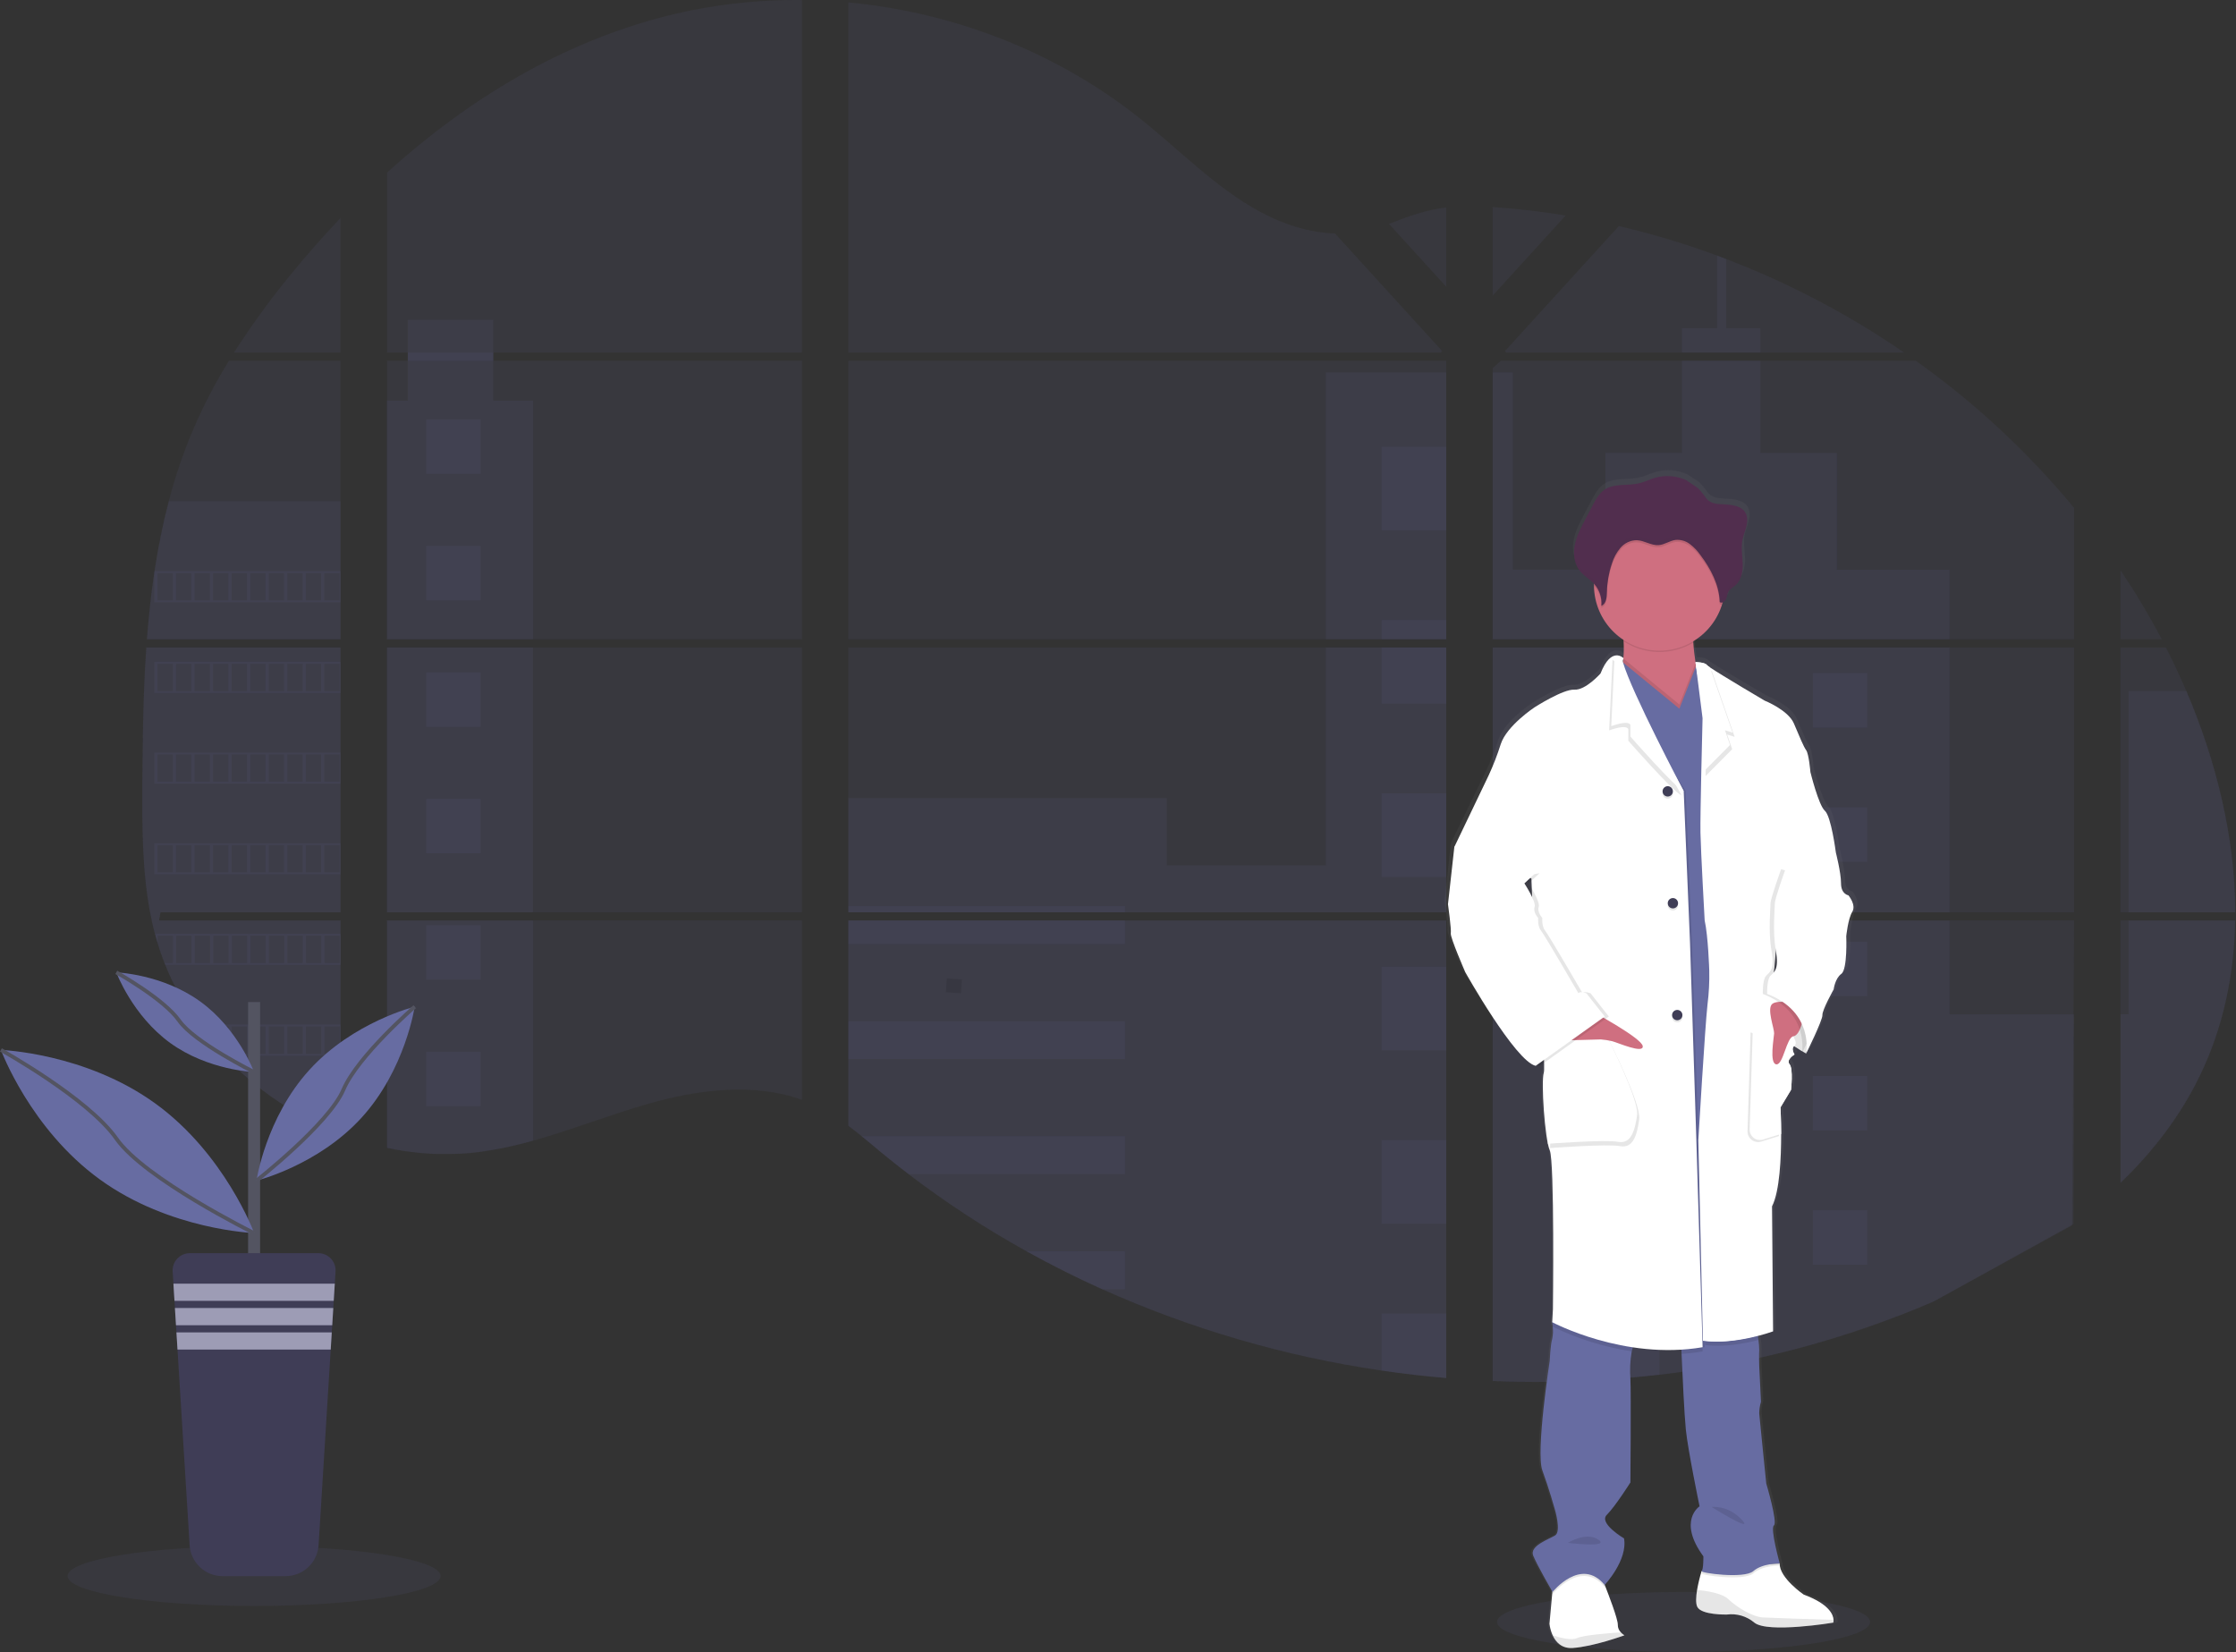 <svg width="1168" height="863" viewBox="0 0 1168 863" fill="none" xmlns="http://www.w3.org/2000/svg">
    <rect x="0" y="0" width="1168" height="863" fill="#333333" stroke="none"/>
    <g clip-path="url(#clip0)">
        <path opacity="0.1" d="M76.42 338.2H177.9V476.53H83.84C83.6 477.96 83.36 479.38 83.09 480.81H177.9V592.35C177.74 592.35 177.58 592.23 177.43 592.17C174.763 591.11 172.097 589.987 169.43 588.8C168.86 588.54 168.3 588.27 167.72 588.02C165.053 586.76 162.387 585.427 159.72 584.02C158.79 583.53 157.86 583.02 156.95 582.5C142.146 574.239 128.69 563.765 117.05 551.44C116.7 551.11 116.38 550.75 116.05 550.44C114.43 548.68 112.84 546.9 111.3 545.08C110.72 544.41 110.16 543.73 109.59 543.08C107.77 540.86 106.01 538.56 104.31 536.25C104.05 535.9 103.81 535.56 103.56 535.25C96.596 525.613 90.821 515.171 86.36 504.15C86.22 503.82 86.09 503.46 85.96 503.15C84.58 499.65 83.33 496.1 82.25 492.48C81.79 490.97 81.34 489.48 80.96 487.91C80.82 487.46 80.71 487 80.59 486.55C74.97 464.4 74.32 441.38 74.32 418.47C74.32 415.803 74.32 413.137 74.32 410.47C74.4 401.117 74.51 391.773 74.65 382.44C74.703 380.04 74.753 377.63 74.8 375.21C74.94 369.083 75.14 362.943 75.4 356.79C75.46 355.09 75.54 353.38 75.63 351.69C75.67 350.71 75.72 349.73 75.78 348.75C75.96 345.21 76.173 341.693 76.42 338.2Z" fill="#676CA2"/>
        <path opacity="0.1" d="M177.9 184.18H122.23C131.284 170.025 141.171 156.421 151.84 143.44C160.12 133.28 168.84 123.38 177.9 113.84V184.18Z" fill="#676CA2"/>
        <path opacity="0.1" d="M177.9 188.44V333.92H76.74C76.74 333.5 76.8 333.07 76.84 332.65C76.93 331.5 77.02 330.36 77.12 329.21C77.22 327.87 77.35 326.53 77.48 325.21C77.61 323.89 77.74 322.29 77.9 320.84C78.06 319.39 78.19 317.92 78.35 316.47C78.51 315.02 78.67 313.57 78.85 312.13C79.03 310.69 79.19 309.23 79.39 307.79C79.54 306.6 79.69 305.4 79.86 304.2C80.09 302.51 80.33 300.82 80.58 299.14C80.58 298.88 80.66 298.63 80.7 298.38C82.528 286.083 85.011 273.892 88.14 261.86C91.426 249.24 95.62 236.875 100.69 224.86C106.077 212.271 112.388 200.098 119.57 188.44H177.9Z" fill="#676CA2"/>
        <path opacity="0.1" d="M202.14 338.2V476.53H418.9V338.2H202.14ZM202.14 480.81V599.61C203.38 599.86 204.6 600.11 205.83 600.32C207.48 600.64 209.14 600.93 210.83 601.18L211.83 601.32C212.49 601.43 213.16 601.52 213.83 601.6C215.5 601.84 217.17 602.02 218.83 602.18C219.61 602.26 220.42 602.32 221.21 602.39L223.14 602.53C224.19 602.61 225.23 602.67 226.27 602.71C226.91 602.71 227.55 602.76 228.2 602.78C228.85 602.8 229.2 602.78 229.72 602.78H231.61C232.47 602.78 233.33 602.78 234.18 602.78H235.28C236.14 602.78 237 602.78 237.85 602.7H237.9C238.5 602.7 239.09 602.7 239.69 602.63C239.86 602.64 240.03 602.64 240.2 602.63C240.7 602.63 241.2 602.63 241.68 602.57C241.793 602.561 241.907 602.561 242.02 602.57C243.13 602.5 244.25 602.41 245.38 602.31C246.51 602.21 247.58 602.09 248.71 601.97L250.98 601.69C260.256 600.391 269.429 598.44 278.43 595.85C298.66 590.21 318.43 582.32 338.65 576.55C364.77 569.1 393.65 565.43 418.89 574.5V480.81H202.14ZM418.9 184.18V0.02C395.171 -0.241 371.506 2.531 348.48 8.27C293.59 22.06 244.3 51.97 202.14 90.17V184.17H213.05V188.44H202.14V333.92H418.9V188.44H257.68V184.16L418.9 184.18ZM697.38 121.97C683.8 121.49 670.3 117.2 658.08 110.55C634.74 97.86 616.08 78.24 595.24 61.7C551.94 27.23 498.24 6.42 443.15 1.26V184.18H752.56L753.33 183.37L697.38 121.97ZM725.57 116.97L755.46 149.78V108.34C745.4 109.61 736.64 112.56 725.57 116.93V116.97ZM755.46 629.11V480.81H691.72C691.56 480.18 691.38 479.54 691.18 478.9C691.37 479.54 691.54 480.18 691.71 480.81H443.15V588.05C445.51 589.8 447.84 591.65 450.15 593.51C452.643 595.55 455.12 597.613 457.58 599.7L460.06 601.75C461.25 602.75 462.46 603.75 463.66 604.7C466.067 606.64 468.49 608.56 470.93 610.46C472.15 611.42 473.377 612.363 474.61 613.29C494.142 628.217 514.744 641.69 536.25 653.6C541.07 656.29 545.94 658.88 550.84 661.41C554.1 663.09 557.383 664.737 560.69 666.35C565.65 668.77 570.65 671.103 575.69 673.35C622.156 694.208 671.291 708.518 721.69 715.87C732.877 717.517 744.113 718.817 755.4 719.77V629.09H756.4L755.46 629.11ZM443.15 188.44V333.92H755.46V188.44H443.15ZM443.15 338.18V476.53H755.46V338.2L443.15 338.18ZM779.7 108.14V154.44L817.84 112.57C805.2 110.483 792.487 109.007 779.7 108.14ZM779.7 338.2V476.53H1083.45V338.2H779.7ZM1082.38 640.08L1083.45 480.81H779.7V721.38C799.265 722.194 818.86 721.957 838.4 720.67H838.74C848.073 720.07 857.363 719.217 866.61 718.11H866.82C916.165 712.366 964.413 699.478 1010.05 679.85L1082.38 640.08ZM1142.05 360.92C1140.9 358.253 1139.71 355.587 1138.5 352.92C1136.24 347.92 1133.86 343.06 1131.4 338.21H1107.7V476.53H1167.61C1167.56 437.35 1157.64 397.35 1142.05 360.92V360.92ZM1107.7 480.81V617.81C1124.57 601.64 1138.84 583.13 1149.1 561.97C1161.45 536.48 1167.1 508.9 1167.57 480.8L1107.7 480.81ZM1107.7 297.89V333.89H1129.18C1122.67 321.515 1115.5 309.497 1107.7 297.89V297.89ZM901.7 135.29C900.12 134.68 898.53 134.07 896.94 133.49C880.175 127.294 863.042 122.144 845.64 118.07L787.26 182.13L786.12 183.36L786.87 184.17H994.65C965.71 164.256 934.508 147.848 901.7 135.29V135.29ZM1000.75 188.44H783.96L779.7 192.33V333.92H817.05H1083.45V265.32C1059.36 236.189 1031.56 210.343 1000.75 188.44V188.44Z" fill="#676CA2"/>
        <path opacity="0.1" d="M177.9 261.83V333.92H76.74C76.74 333.5 76.8 333.07 76.84 332.65C76.93 331.5 77.02 330.36 77.12 329.21C77.22 327.87 77.35 326.53 77.48 325.21C77.61 323.89 77.74 322.29 77.9 320.84C78.06 319.39 78.19 317.92 78.35 316.47C78.51 315.02 78.67 313.57 78.85 312.13C79.03 310.69 79.19 309.23 79.39 307.79C79.54 306.6 79.69 305.4 79.86 304.2C80.09 302.51 80.33 300.82 80.58 299.14C80.58 298.88 80.66 298.63 80.7 298.38C82.528 286.083 85.011 273.892 88.14 261.86L177.9 261.83Z" fill="#676CA2"/>
        <path opacity="0.1" d="M76.42 338.2H177.9V476.53H83.84C83.6 477.96 83.36 479.38 83.09 480.81H177.9V592.35C177.74 592.35 177.58 592.23 177.43 592.17C174.763 591.11 172.097 589.987 169.43 588.8C168.86 588.54 168.3 588.27 167.72 588.02C165.053 586.76 162.387 585.427 159.72 584.02C158.79 583.53 157.86 583.02 156.95 582.5C142.146 574.239 128.69 563.765 117.05 551.44C116.7 551.11 116.38 550.75 116.05 550.44C114.43 548.68 112.84 546.9 111.3 545.08C110.72 544.41 110.16 543.73 109.59 543.08C107.77 540.86 106.01 538.56 104.31 536.25C104.05 535.9 103.81 535.56 103.56 535.25C96.596 525.613 90.821 515.171 86.36 504.15C86.22 503.82 86.09 503.46 85.96 503.15C84.58 499.65 83.33 496.1 82.25 492.48C81.79 490.97 81.34 489.48 80.96 487.91C80.82 487.46 80.71 487 80.59 486.55C74.97 464.4 74.32 441.38 74.32 418.47C74.32 415.803 74.32 413.137 74.32 410.47C74.4 401.117 74.51 391.773 74.65 382.44C74.703 380.04 74.753 377.63 74.8 375.21C74.94 369.083 75.14 362.943 75.4 356.79C75.46 355.09 75.54 353.38 75.63 351.69C75.67 350.71 75.72 349.73 75.78 348.75C75.96 345.21 76.173 341.693 76.42 338.2Z" fill="#676CA2"/>
        <path opacity="0.1" d="M278.44 209.28V333.92H202.13V209.28H213.01V167.08H257.67V209.28H278.44Z" fill="#676CA2"/>
        <path opacity="0.1" d="M278.43 338.19H202.13V476.52H278.43V338.19Z" fill="#676CA2"/>
        <path opacity="0.1" d="M202.14 480.81H278.44V595.81C269.44 598.401 260.267 600.35 250.99 601.64C250.23 601.75 249.48 601.84 248.72 601.92C247.6 602.05 246.49 602.17 245.38 602.27L242.03 602.54H241.69L240.21 602.62H239.7C239.1 602.62 238.51 602.69 237.91 602.7H237.86C237 602.7 236.15 602.76 235.29 602.78H234.19C233.34 602.78 232.49 602.78 231.62 602.78H229.74H228.21C227.56 602.78 226.92 602.78 226.27 602.7C225.243 602.66 224.203 602.6 223.15 602.52L221.22 602.38C220.42 602.32 219.62 602.24 218.83 602.16C217.15 602.013 215.483 601.823 213.83 601.59L211.83 601.31L210.83 601.17C209.16 600.92 207.5 600.64 205.83 600.32C204.59 600.1 203.37 599.85 202.14 599.59V480.81Z" fill="#676CA2"/>
        <path opacity="0.1" d="M755.45 194.56H692.53V333.91H755.45V194.56Z" fill="#676CA2"/>
        <path opacity="0.1" d="M755.46 338.19V476.53H443.15V416.86H609.5V452.06H692.53V338.19H755.46Z" fill="#676CA2"/>
        <path opacity="0.1" d="M756.45 629.14C756.12 629.14 755.79 629.14 755.45 629.08V719.83C744.177 718.903 732.943 717.607 721.75 715.94C671.333 708.59 622.179 694.287 575.69 673.44C562.27 667.387 549.123 660.79 536.25 653.65C514.751 641.734 494.153 628.262 474.62 613.34C469.7 609.58 464.853 605.737 460.08 601.81C456.77 599.07 453.49 596.27 450.15 593.56C447.85 591.69 445.52 589.84 443.15 588.08V480.81H691.71C691.53 480.17 691.37 479.54 691.19 478.9C691.38 479.54 691.56 480.17 691.72 480.81H755.46V629.07C755.79 629.08 756.12 629.11 756.45 629.14Z" fill="#676CA2"/>
        <path opacity="0.1" d="M919.56 184.18H878.56V171.44H896.93V133.49C898.523 134.077 900.11 134.677 901.69 135.29V171.44H919.55L919.56 184.18Z" fill="#676CA2"/>
        <path opacity="0.1" d="M1018.35 333.92H817.05C817.07 333.925 817.09 333.925 817.11 333.92H817.02H779.7V194.57H790.28V297.57H838.62V236.57H878.57V188.44H919.57V236.6H959.5V297.6H1018.36L1018.35 333.92Z" fill="#676CA2"/>
        <path opacity="0.1" d="M779.7 338.2V476.53H1018.36V338.2H779.7ZM1083.11 639.35L1083.45 529.85H1018.36V480.85H779.7V721.38C799.265 722.194 818.86 721.957 838.4 720.67H838.74C848.073 720.07 857.363 719.217 866.61 718.11H866.82C916.165 712.366 964.413 699.478 1010.05 679.85" fill="#676CA2"/>
        <path opacity="0.1" d="M1111.9 480.81H1167.57C1167.09 508.9 1161.45 536.49 1149.1 561.97C1138.84 583.14 1124.57 601.65 1107.7 617.82V529.82H1111.9V480.81Z" fill="#676CA2"/>
        <path opacity="0.1" d="M1167.61 476.53H1111.9V360.92H1142.05C1157.64 397.35 1167.56 437.35 1167.61 476.53Z" fill="#676CA2"/>
        <path opacity="0.1" d="M755.46 233.3H721.75V276.99H755.46V233.3Z" fill="#676CA2"/>
        <path opacity="0.1" d="M755.46 323.86H721.75V333.92H755.46V323.86Z" fill="#676CA2"/>
        <path opacity="0.1" d="M755.46 338.19H721.75V367.54H755.46V338.19Z" fill="#676CA2"/>
        <path opacity="0.1" d="M755.46 414.42H721.75V458.11H755.46V414.42Z" fill="#676CA2"/>
        <path opacity="0.1" d="M755.46 504.98H721.75V548.67H755.46V504.98Z" fill="#676CA2"/>
        <path opacity="0.1" d="M755.46 629.07C755.79 629.07 756.12 629.07 756.46 629.14C756.13 629.14 755.8 629.14 755.46 629.08V639.23H721.75V595.54H755.46V629.07Z" fill="#676CA2"/>
        <path opacity="0.1" d="M755.46 686.09V719.83C744.18 718.903 732.943 717.607 721.75 715.94V686.09H755.46Z" fill="#676CA2"/>
        <path opacity="0.1" d="M587.62 473.32H443.15V476.53H587.62V473.32Z" fill="#676CA2"/>
        <path opacity="0.1" d="M587.62 480.8H443.15V493.1H587.62V480.8Z" fill="#676CA2"/>
        <path opacity="0.1" d="M587.62 533.42H443.15V553.2H587.62V533.42Z" fill="#676CA2"/>
        <path opacity="0.1" d="M587.62 593.52V613.3H474.62C469.7 609.553 464.853 605.707 460.08 601.76C456.76 599.03 453.48 596.23 450.15 593.52H587.62Z" fill="#676CA2"/>
        <path opacity="0.1" d="M587.62 653.61V673.44H575.69C562.27 667.387 549.123 660.79 536.25 653.65L587.62 653.61Z" fill="#676CA2"/>
        <path opacity="0.1" d="M866.84 351.6H838.4V380.04H866.84V351.6Z" fill="#676CA2"/>
        <path opacity="0.1" d="M251.06 219.09H222.62V247.53H251.06V219.09Z" fill="#676CA2"/>
        <path opacity="0.1" d="M251.06 285.15H222.62V313.59H251.06V285.15Z" fill="#676CA2"/>
        <path opacity="0.1" d="M251.06 351.21H222.62V379.65H251.06V351.21Z" fill="#676CA2"/>
        <path opacity="0.1" d="M251.06 417.26H222.62V445.7H251.06V417.26Z" fill="#676CA2"/>
        <path opacity="0.1" d="M251.06 483.32H222.62V511.76H251.06V483.32Z" fill="#676CA2"/>
        <path opacity="0.1" d="M251.06 549.38H222.62V577.82H251.06V549.38Z" fill="#676CA2"/>
        <path opacity="0.1" d="M975.41 351.6H946.97V380.04H975.41V351.6Z" fill="#676CA2"/>
        <path opacity="0.1" d="M866.84 421.75H838.4V450.19H866.84V421.75Z" fill="#676CA2"/>
        <path opacity="0.1" d="M975.41 421.75H946.97V450.19H975.41V421.75Z" fill="#676CA2"/>
        <path opacity="0.1" d="M866.84 491.89H838.4V520.33H866.84V491.89Z" fill="#676CA2"/>
        <path opacity="0.1" d="M975.41 491.89H946.97V520.33H975.41V491.89Z" fill="#676CA2"/>
        <path opacity="0.1" d="M866.84 562.04H838.4V590.48H866.84V562.04Z" fill="#676CA2"/>
        <path opacity="0.1" d="M975.41 562.04H946.97V590.48H975.41V562.04Z" fill="#676CA2"/>
        <path opacity="0.1" d="M866.84 632.19H838.4V660.63H866.84V632.19Z" fill="#676CA2"/>
        <path opacity="0.1" d="M975.41 632.19H946.97V660.63H975.41V632.19Z" fill="#676CA2"/>
        <path opacity="0.1" d="M838.4 720.67V702.33H866.83V718.06L838.4 720.67Z" fill="#676CA2"/>
        <path opacity="0.1" d="M80.58 298.35V314.62H177.9V298.35H80.58ZM90.27 313.6H82.27V299.38H90.27V313.6ZM99.96 313.6H91.96V299.38H99.96V313.6ZM109.63 313.6H101.63V299.38H109.63V313.6ZM119.32 313.6H111.32V299.38H119.32V313.6ZM129 313.6H121V299.38H129V313.6ZM138.69 313.6H130.69V299.38H138.69V313.6ZM148.38 313.6H140.38V299.38H148.38V313.6ZM158.06 313.6H150.06V299.38H158.06V313.6ZM167.74 313.6H159.74V299.38H167.74V313.6ZM177.43 313.6H169.43V299.38H177.43V313.6Z" fill="#676CA2"/>
        <path opacity="0.1" d="M80.58 345.71V361.98H177.9V345.71H80.58ZM90.27 360.96H82.27V346.74H90.27V360.96ZM99.96 360.96H91.96V346.74H99.96V360.96ZM109.63 360.96H101.63V346.74H109.63V360.96ZM119.32 360.96H111.32V346.74H119.32V360.96ZM129 360.96H121V346.74H129V360.96ZM138.69 360.96H130.69V346.74H138.69V360.96ZM148.38 360.96H140.38V346.74H148.38V360.96ZM158.06 360.96H150.06V346.74H158.06V360.96ZM167.74 360.96H159.74V346.74H167.74V360.96ZM177.43 360.96H169.43V346.74H177.43V360.96Z" fill="#676CA2"/>
        <path opacity="0.1" d="M80.58 393.08V409.34H177.9V393.08H80.58ZM90.27 408.31H82.27V394.09H90.27V408.31ZM99.96 408.31H91.96V394.09H99.96V408.31ZM109.63 408.31H101.63V394.09H109.63V408.31ZM119.32 408.31H111.32V394.09H119.32V408.31ZM129 408.31H121V394.09H129V408.31ZM138.69 408.31H130.69V394.09H138.69V408.31ZM148.38 408.31H140.38V394.09H148.38V408.31ZM158.06 408.31H150.06V394.09H158.06V408.31ZM167.74 408.31H159.74V394.09H167.74V408.31ZM177.43 408.31H169.43V394.09H177.43V408.31Z" fill="#676CA2"/>
        <path opacity="0.1" d="M80.58 440.44V456.7H177.9V440.44H80.58ZM90.27 455.68H82.27V441.44H90.27V455.68ZM99.96 455.68H91.96V441.44H99.96V455.68ZM109.63 455.68H101.63V441.44H109.63V455.68ZM119.32 455.68H111.32V441.44H119.32V455.68ZM129 455.68H121V441.44H129V455.68ZM138.69 455.68H130.69V441.44H138.69V455.68ZM148.38 455.68H140.38V441.44H148.38V455.68ZM158.06 455.68H150.06V441.44H158.06V455.68ZM167.74 455.68H159.74V441.44H167.74V455.68ZM177.43 455.68H169.43V441.44H177.43V455.68Z" fill="#676CA2"/>
        <path opacity="0.1" d="M81.05 487.78C81.43 489.32 81.88 490.84 82.34 492.35V488.81H90.34V503.02H86.05C86.17 503.36 86.3 503.71 86.44 504.02H177.94V487.78H81.05ZM100.05 503.02H92.05V488.81H100.05V503.02ZM109.72 503.02H101.72V488.81H109.72V503.02ZM119.41 503.02H111.41V488.81H119.41V503.02ZM129.09 503.02H121.09V488.81H129.09V503.02ZM138.78 503.02H130.78V488.81H138.78V503.02ZM148.47 503.02H140.47V488.81H148.47V503.02ZM158.15 503.02H150.15V488.81H158.15V503.02ZM167.83 503.02H159.83V488.81H167.83V503.02ZM177.52 503.02H169.52V488.81H177.52V503.02Z" fill="#676CA2"/>
        <path opacity="0.1" d="M103.59 535.14C103.85 535.46 104.09 535.82 104.34 536.14H109.63V542.97L111.34 544.97V536.1H119.34V550.44H116.05C116.37 550.77 116.68 551.12 117.05 551.44H177.88V535.14H103.59ZM129.05 550.44H121.05V536.16H129.05V550.44ZM138.74 550.44H130.74V536.16H138.74V550.44ZM148.43 550.44H140.43V536.16H148.43V550.44ZM158.11 550.44H150.11V536.16H158.11V550.44ZM167.79 550.44H159.79V536.16H167.79V550.44ZM177.48 550.44H169.48V536.16H177.48V550.44Z" fill="#676CA2"/>
        <path opacity="0.1" d="M156.98 582.5C157.9 583.02 158.83 583.5 159.76 584.01V583.51H167.76V588.02C168.34 588.27 168.89 588.54 169.46 588.8V583.51H177.46V592.17C177.612 592.239 177.769 592.295 177.93 592.34V582.5H156.98Z" fill="#676CA2"/>
        <path opacity="0.1" d="M755.45 629.07H756.45H755.45ZM691.18 478.9C691.37 479.54 691.54 480.18 691.71 480.81C691.56 480.18 691.38 479.54 691.18 478.9ZM213.05 184.18V188.44H257.72V184.16L213.05 184.18ZM755.46 629.07H756.46H755.46ZM691.18 478.9C691.37 479.54 691.54 480.18 691.71 480.81C691.56 480.18 691.38 479.54 691.18 478.9ZM755.45 629.07H756.45H755.45ZM691.18 478.9C691.37 479.54 691.54 480.18 691.71 480.81C691.56 480.18 691.38 479.54 691.18 478.9Z" fill="#676CA2"/>
        <path opacity="0.1" d="M879.43 862.87C933.245 862.87 976.87 855.863 976.87 847.22C976.87 838.577 933.245 831.57 879.43 831.57C825.615 831.57 781.99 838.577 781.99 847.22C781.99 855.863 825.615 862.87 879.43 862.87Z" fill="#676CA2"/>
        <g opacity="0.1">
            <path opacity="0.1" d="M518.11 326.01C516.071 330.829 515.197 336.06 515.56 341.28C515.784 337.547 516.646 333.881 518.11 330.44C520.46 324.95 524.26 320.17 526.58 314.67C528.477 310.077 529.274 305.105 528.91 300.15C528.704 303.623 527.916 307.037 526.58 310.25C524.26 315.75 520.46 320.52 518.11 326.01Z" fill="black"/>
            <path opacity="0.1" d="M414.56 333.73C414.62 337.65 414.68 341.58 414.69 345.5C414.69 340.1 414.64 334.71 414.56 329.32C414.48 323.73 414.38 318.07 412.87 312.68C411.87 309.26 410.39 305.79 409.87 302.34C408.98 307.24 411.51 312.21 412.87 317.1C414.38 322.44 414.48 328.14 414.56 333.73Z" fill="black"/>
            <path opacity="0.1" d="M524.05 382.44C521.05 383.25 517.97 383.07 514.9 383.05C507.865 383.005 500.855 383.886 494.05 385.67C490.607 386.727 487.112 387.608 483.58 388.31C479.5 388.817 475.381 388.924 471.28 388.63C450.68 387.82 429.79 386.95 410.06 381.06C409.474 382.368 408.806 383.637 408.06 384.86C428.39 391.32 450.01 392.21 471.32 393.04C475.421 393.334 479.54 393.227 483.62 392.72C487.14 392.025 490.621 391.147 494.05 390.09C500.841 388.3 507.837 387.409 514.86 387.44C517.93 387.44 521.05 387.63 524.01 386.82C526.97 386.01 529.82 383.98 530.62 381.02C530.957 379.649 530.923 378.213 530.52 376.86C529.63 379.66 526.88 381.61 524.05 382.44Z" fill="black"/>
        </g>
        <path opacity="0.1" d="M502.476 511.623L494.584 511.086L494.093 518.31L501.985 518.846L502.476 511.623Z" fill="black"/>
        <g opacity="0.1">
            <path opacity="0.1" d="M474.94 286.87C474.897 286.103 474.913 285.334 474.99 284.57C473.467 286.855 472.42 289.422 471.91 292.12V294.44C471.91 294.44 471.91 294.39 471.91 294.36V294.91C471.91 296.53 471.91 298.16 471.86 299.78H471.72V300.53C471.72 300.27 471.72 300.02 471.67 299.76C469.67 299.44 468.24 297.76 466.75 296.42C465.26 295.08 462.93 293.8 461.11 294.83C460.238 295.421 459.546 296.241 459.11 297.2L456.14 302.44C456.127 301.889 455.996 301.346 455.756 300.85C455.517 300.353 455.174 299.913 454.75 299.56C452.041 300.745 449.746 302.709 448.156 305.202C446.566 307.695 445.753 310.604 445.82 313.56C443.088 311.848 440.802 309.511 439.152 306.741C437.502 303.971 436.535 300.848 436.33 297.63C436.156 301.223 436.944 304.797 438.612 307.984C440.28 311.171 442.768 313.855 445.82 315.76C445.755 312.805 446.569 309.896 448.159 307.404C449.749 304.912 452.043 302.947 454.75 301.76C455.173 302.116 455.515 302.558 455.755 303.056C455.995 303.554 456.126 304.097 456.14 304.65L459.08 299.41C459.516 298.451 460.208 297.631 461.08 297.04C462.9 296.04 465.17 297.22 466.72 298.63C468.27 300.04 469.78 301.79 471.86 302.02C471.86 299.46 471.887 296.907 471.94 294.36C472.431 291.688 473.451 289.142 474.94 286.87V286.87Z" fill="black"/>
            <path opacity="0.1" d="M471.56 296.94C471.61 296.26 471.69 295.58 471.79 294.94L471.9 292.18C471.599 293.748 471.485 295.345 471.56 296.94Z" fill="black"/>
            <path opacity="0.1" d="M501.9 308.87C499.17 310.33 495.69 309.11 493.37 307.07C491.05 305.03 489.48 302.28 487.43 299.96C487.278 300.38 487.257 300.836 487.37 301.268C487.482 301.7 487.723 302.087 488.06 302.38C487.86 302.38 487.67 302.28 487.48 302.23C489.48 304.53 491.07 307.23 493.37 309.23C495.67 311.23 499.17 312.49 501.9 311.03C504.63 309.57 505.41 306.15 505.17 302.82C504.99 305.44 504.05 307.71 501.9 308.87Z" fill="black"/>
            <path opacity="0.1" d="M487.42 302.21C484.076 301.299 481.09 299.387 478.863 296.731C476.636 294.075 475.274 290.802 474.96 287.35C474.39 295.2 480.31 303.07 488.06 304.58C487.73 304.293 487.493 303.915 487.379 303.493C487.265 303.07 487.279 302.624 487.42 302.21V302.21Z" fill="black"/>
        </g>
        <path d="M967.66 465.65C967.66 465.65 963.72 465.1 963.72 459.37C963.72 453.64 960.9 442.91 960.9 442.91C960.9 442.91 958.46 424.24 955.09 421.28C951.72 418.32 947.39 400.94 947.39 400.94C947.39 400.94 946.65 391.51 945.14 389.48C943.63 387.45 941.59 382.48 938.58 375.39C935.57 368.3 923.05 363.44 923.05 363.44C923.05 363.44 900.36 350.28 893.93 345.99C893.342 345.634 892.792 345.219 892.29 344.75C891.17 343.29 886.29 343.26 886.29 343.26C885.78 340.03 885.29 336.33 885.13 332.98C885.13 332.62 885.13 332.26 885.13 331.9C892.3 327.662 897.7 320.98 900.34 313.08C900.46 312.7 900.56 312.31 900.67 311.92C901.109 311.785 901.514 311.558 901.859 311.254C902.203 310.951 902.48 310.578 902.67 310.16C903.24 308.87 903.26 307.37 903.98 306.16C904.82 304.74 906.42 303.98 907.68 302.92C910.86 300.21 911.68 295.66 911.53 291.53C911.43 288.17 910.89 284.79 911.1 281.46C911.1 281.18 911.1 280.9 911.16 280.62C911.22 280.13 911.29 279.62 911.38 279.14C911.87 276.66 912.94 274.32 913.54 271.86C914.14 269.4 914.2 266.63 912.8 264.51C910.75 261.4 906.48 260.78 902.73 260.51C898.48 260.15 894.73 260.61 891.96 257.08C890.689 255.236 889.257 253.509 887.68 251.92C887.12 251.4 881.68 248.07 881.68 247.86C876.357 245.385 870.319 244.92 864.68 246.55C861.85 247.37 859.2 248.71 856.33 249.38C850.17 250.84 843.07 249.26 837.83 252.79C834.91 254.79 833.16 257.98 831.52 261.07C830.187 263.617 828.833 266.167 827.46 268.72C825.24 272.91 823 277.17 822.07 281.81C821.875 282.823 821.752 283.849 821.7 284.88V284.88C821.7 285.25 821.7 285.62 821.7 285.99C821.7 286.15 821.7 286.31 821.7 286.47C821.7 286.81 821.7 287.15 821.76 287.47C821.82 287.79 821.76 287.88 821.83 288.09C821.9 288.3 821.92 288.77 821.98 289.09C822.04 289.41 822.16 289.98 822.28 290.41C822.28 290.6 822.4 290.78 822.46 290.97C822.52 291.16 822.68 291.64 822.81 291.97C822.94 292.3 822.95 292.32 823.03 292.49C823.18 292.84 823.36 293.18 823.54 293.49C823.62 293.62 823.68 293.75 823.76 293.88C824.034 294.348 824.342 294.796 824.68 295.22C826.81 297.89 829.97 299.59 832.3 302.09C832.3 302.19 832.3 302.29 832.3 302.39C832.3 302.66 832.3 302.93 832.3 303.21C832.443 308.786 833.946 314.243 836.678 319.105C839.411 323.968 843.291 328.089 847.98 331.11C847.98 331.49 848.03 331.88 848.05 332.27C848.245 335.235 848.208 338.211 847.94 341.17C847.532 340.692 847.022 340.31 846.448 340.054C845.873 339.798 845.249 339.674 844.62 339.69C844.19 339.669 843.76 339.706 843.34 339.8L843.25 339.73V339.82C841.05 340.36 838.34 342.65 835.75 349.16C835.75 349.16 827.87 358.04 821.87 357.67C815.87 357.3 800.68 366.92 800.68 366.92C800.68 366.92 785.86 376.53 782.68 386.33C780.902 391.888 778.768 397.326 776.29 402.61L757.92 440.33L754.55 470.33C754.55 470.33 756.42 483.64 756.05 485.68C755.68 487.72 763.74 506.02 763.74 506.02C763.74 506.02 790.37 552.8 801.25 555.2L802.03 554.66C802.498 554.896 802.991 555.077 803.5 555.2L805.74 553.63C805.879 555.388 805.818 557.156 805.56 558.9C804.07 563.53 806.13 593.67 808.75 599.58C811.37 605.49 810.44 682.99 810.44 682.99L810.07 689.82C810.07 689.82 810.07 690.04 810.16 690.42L810.07 692.04L810.34 692.18C810.62 694.353 810.529 696.558 810.07 698.7C809.13 701.7 808.75 710.17 808.75 710.17C808.75 710.17 801.25 758.05 804.81 767.67C808.37 777.29 811.38 787.83 811.38 787.83C811.38 787.83 815.13 799.83 811.56 801.83C807.99 803.83 797.88 807.38 799.94 812.37C801.84 816.99 809.05 829.37 810.12 831.18L810.03 832.18L808.56 848.11C808.798 850.213 809.368 852.266 810.25 854.19C811.86 857.67 814.98 861.26 820.94 860.87C821.94 860.8 823.09 860.69 824.22 860.54C835.11 859.07 848.51 854.21 848.51 854.21C847.815 853.77 847.18 853.242 846.62 852.64V852.64C846.085 852.122 845.661 851.499 845.373 850.812C845.086 850.124 844.942 849.385 844.95 848.64C845.11 845.73 839.68 831.92 838.32 828.51L838.01 827.75C838.01 827.75 850.39 814.8 848.33 803.34C848.33 803.34 834.63 795.34 839.14 790.94C843.65 786.54 851.71 773.94 851.71 773.94C851.71 773.94 852.08 726.79 851.71 719.76C851.324 714.87 851.556 709.952 852.4 705.12C852.55 704.4 852.73 703.69 852.92 702.98C859.163 703.922 865.467 704.4 871.78 704.41C874.087 704.41 876.42 704.363 878.78 704.27C878.78 704.937 878.81 705.657 878.87 706.43C879.39 718.11 880.36 738.6 881.15 746.21C882.27 757.11 888.46 786.52 888.46 786.52C888.46 786.52 876.65 794.09 890.52 812.78C890.52 812.78 890.52 819.54 889.6 820.53C888.617 823.737 887.826 826.999 887.23 830.3C886.65 833.81 886.41 837.38 887.35 839.22C889.6 843.64 903.1 843.28 903.1 843.28C903.208 843.255 903.319 843.238 903.43 843.23C905.978 842.961 908.554 843.202 911.008 843.941C913.462 844.679 915.744 845.899 917.72 847.53C922.85 851.65 942.31 849.85 952.86 848.53C956.99 848 959.75 847.53 959.75 847.53C959.883 847.062 959.93 846.575 959.89 846.09V846.09C959.78 843.5 957.75 837.82 943.99 832.75C943.99 832.75 931.05 824.05 931.23 816.47H930.94H929.45C930.39 816.44 931.05 816.44 931.05 816.44C931.05 816.44 925.98 797.95 928.05 796.44C930.12 794.93 923.92 774.44 923.92 774.44C923.92 774.44 920.37 740.04 920.17 737.64C920.183 735.572 920.5 733.516 921.11 731.54L920.17 712.67C920.17 712.67 919.99 706.4 920.17 704.36C920.15 702.589 920.01 700.822 919.75 699.07C919.66 698.37 919.57 697.64 919.47 696.92C924.32 695.69 927.47 694.56 927.47 694.56L926.91 628.91C931.03 620.91 931.79 603.35 931.77 590.91C931.77 582.91 931.41 576.99 931.41 576.99L937.04 567.8C937.04 567.8 938.34 556.8 936.28 554.39C935.37 553.3 935.78 552.17 936.53 551.24C936.925 550.917 937.342 550.622 937.78 550.36C937.731 550.29 937.687 550.217 937.65 550.14C938.043 549.812 938.461 549.514 938.9 549.25C938.9 549.25 936.9 546.15 938.69 544.84C940.37 545.98 941.87 546.89 943.01 547.54C942.93 548.27 942.85 548.69 942.85 548.69L943.33 547.69C944.43 548.31 945.1 548.69 945.1 548.69C945.1 548.69 953.92 531.12 953.73 528.54C953.54 525.96 959.73 515.04 959.73 515.04C959.73 515.04 960.48 509.3 963.86 506.9C967.24 504.5 966.48 487.11 966.48 487.11C966.48 487.11 967.42 478.05 969.67 474.36C971.92 470.67 967.66 465.65 967.66 465.65ZM798.9 457.94L799.07 462.13C798.07 460.52 797.35 459.37 797.35 459.37L798.9 457.94Z" fill="url(#paint0_linear)"/>
        <path d="M945.62 541.09L943.46 550.29C943.46 550.29 926.16 541.44 923.05 530.24C919.94 519.04 928.26 514.77 928.26 514.77L944.39 521.59L945.62 541.09Z" fill="white"/>
        <path opacity="0.1" d="M945.62 541.09L943.46 550.29C943.46 550.29 926.16 541.44 923.05 530.24C919.94 519.04 928.26 514.77 928.26 514.77L944.39 521.59L945.62 541.09Z" fill="black"/>
        <path d="M848.53 854.2C848.53 854.2 832.53 860.08 821.53 860.82C815.69 861.21 812.62 857.63 811.04 854.18C810.181 852.277 809.622 850.253 809.38 848.18L810.83 832.33L811.59 823.9L834.96 817.82L838.27 827.95L838.58 828.71C839.9 832.1 845.24 845.84 845.08 848.71C845.067 849.452 845.205 850.189 845.485 850.877C845.765 851.565 846.182 852.188 846.71 852.71C847.251 853.282 847.863 853.782 848.53 854.2V854.2Z" fill="white"/>
        <path d="M957.77 846.14C957.811 846.625 957.764 847.113 957.63 847.58C957.63 847.58 923.41 853.28 916.41 847.58C914.442 845.915 912.149 844.679 909.676 843.95C907.204 843.222 904.606 843.017 902.05 843.35C902.05 843.35 888.81 843.71 886.6 839.35C885.68 837.52 885.92 833.97 886.49 830.48C887.072 827.197 887.847 823.952 888.81 820.76L889.34 820.34L892.49 817.81L929.37 816.72H929.65C929.47 824.26 942.16 832.91 942.16 832.91C955.67 837.91 957.66 843.56 957.77 846.14Z" fill="white"/>
        <path opacity="0.1" d="M957.78 846.14C957.815 846.625 957.765 847.113 957.63 847.58C957.63 847.58 923.41 853.28 916.42 847.58C914.451 845.914 912.156 844.677 909.681 843.948C907.207 843.22 904.608 843.016 902.05 843.35C902.05 843.35 888.8 843.71 886.59 839.35C885.68 837.52 885.91 833.97 886.48 830.47C891.58 830.98 899.63 832.25 902.79 835.29C907.57 839.89 915.67 844.49 920.63 844.86C924.55 845.1 947.86 845.84 957.78 846.14Z" fill="black"/>
        <path opacity="0.1" d="M848.53 854.2C848.53 854.2 832.53 860.08 821.53 860.82C815.69 861.21 812.62 857.63 811.04 854.18C815.12 855.55 820.77 856.98 823.74 855.67C827.26 854.1 839.74 853.1 846.74 852.67C847.268 853.255 847.869 853.77 848.53 854.2V854.2Z" fill="black"/>
        <path d="M872.27 380.31C859.07 375.18 842.09 358.23 846.33 350.31C847.267 348.31 847.826 346.154 847.98 343.95C848.253 340.958 848.293 337.949 848.1 334.95C847.802 330.036 847.211 325.144 846.33 320.3C846.33 320.3 887.54 321.23 885.14 327.3C884.44 329.09 884.32 332.18 884.52 335.63C884.72 339.08 885.21 343.01 885.73 346.32C886.44 350.85 887.17 354.32 887.17 354.32C887.17 354.32 884.64 357.85 883.17 358.04C881.7 358.23 891.21 387.66 872.27 380.31Z" fill="#CF6F80"/>
        <path opacity="0.1" d="M838.54 828.66L838.23 829C825.91 814.1 811.01 832.68 811.01 832.68L810.79 832.28L811.55 823.85L834.92 817.77L838.23 827.9L838.54 828.66Z" fill="black"/>
        <path opacity="0.1" d="M929.67 817.77C929.67 817.77 920.67 817.59 915.87 821.83C911.07 826.07 887.87 822.74 888.87 821.83C889.162 821.368 889.34 820.844 889.39 820.3L892.54 817.77L929.42 816.68C929.56 817.38 929.67 817.77 929.67 817.77Z" fill="black"/>
        <path d="M853.87 700.76C853.201 702.418 852.692 704.135 852.35 705.89C851.516 710.696 851.284 715.587 851.66 720.45C852.03 727.45 851.66 774.36 851.66 774.36C851.66 774.36 843.75 786.87 839.33 791.28C834.91 795.69 848.33 803.61 848.33 803.61C850.33 815.02 838.21 827.9 838.21 827.9C825.89 813 810.99 831.57 810.99 831.57C810.99 831.57 802.89 817.57 800.87 812.57C798.85 807.57 808.78 804.12 812.27 802.08C815.76 800.04 812.09 788.08 812.09 788.08C812.09 788.08 809.15 777.59 805.65 768.02C802.15 758.45 809.51 710.82 809.51 710.82C809.51 710.82 809.89 702.35 810.8 699.4C811.254 697.271 811.345 695.08 811.07 692.92C811.01 692.19 810.94 691.59 810.89 691.17C810.84 690.75 810.8 690.57 810.8 690.57L810.94 690.33L815.94 681.01C815.94 681.01 856.27 694.89 853.87 700.76Z" fill="#676CA2"/>
        <path d="M929.67 816.67C929.67 816.67 920.67 816.48 915.87 820.67C911.07 824.86 887.87 821.59 888.87 820.67C889.87 819.75 889.78 812.95 889.78 812.95C876.17 794.36 887.78 786.82 887.78 786.82C887.78 786.82 881.71 757.57 880.61 746.72C879.84 739.15 878.89 718.72 878.38 707.15C878.16 702.15 878.03 698.7 878.03 698.7L889.05 696.51L890.48 696.23L917.3 690.84C917.3 690.84 918.04 695.84 918.54 699.93C918.793 701.676 918.93 703.436 918.95 705.2C918.78 707.2 918.95 713.47 918.95 713.47L919.87 732.23C919.276 734.199 918.967 736.243 918.95 738.3C919.14 740.7 922.63 774.91 922.63 774.91C922.63 774.91 928.7 795.33 926.63 796.8C924.56 798.27 929.67 816.67 929.67 816.67Z" fill="#676CA2"/>
        <path opacity="0.1" d="M885.14 327.33C884.44 329.12 884.32 332.21 884.52 335.66C879 338.984 872.654 340.683 866.212 340.563C859.77 340.443 853.492 338.508 848.1 334.98C847.802 330.066 847.211 325.174 846.33 320.33C846.33 320.33 887.54 321.26 885.14 327.33Z" fill="black"/>
        <path d="M901.05 305.25C901.159 314.323 897.659 323.068 891.32 329.56C884.981 336.053 876.323 339.761 867.25 339.87C858.177 339.979 849.432 336.479 842.94 330.14C836.447 323.801 832.739 315.143 832.63 306.07C832.63 305.79 832.63 305.53 832.63 305.25C832.63 296.174 836.235 287.47 842.653 281.053C849.07 274.635 857.774 271.03 866.85 271.03C875.926 271.03 884.63 274.635 891.047 281.053C897.465 287.47 901.07 296.174 901.07 305.25H901.05Z" fill="#CF6F80"/>
        <path opacity="0.1" d="M872.27 380.31C859.07 375.18 842.09 358.23 846.33 350.31C847.267 348.31 847.826 346.154 847.98 343.95L866.05 358.81L877.23 367.98L885.73 346.35C886.44 350.88 887.17 354.35 887.17 354.35C887.17 354.35 884.64 357.88 883.17 358.07C881.7 358.26 891.21 387.66 872.27 380.31Z" fill="black"/>
        <path d="M919 445.98L903.91 699.48L884.23 700.77L833.26 553.78L841.62 379.27L843.39 342.4L866.05 361.01L877.23 370.18L885.98 347.91L902.25 362.09L919 445.98Z" fill="#676CA2"/>
        <path opacity="0.1" d="M853.87 700.76C853.201 702.418 852.692 704.135 852.35 705.89C838.016 703.683 824.095 699.338 811.05 693L810.78 692.86L810.87 691.25V690.41L815.87 681.09C815.87 681.09 856.27 694.89 853.87 700.76Z" fill="black"/>
        <path opacity="0.1" d="M889.38 705.93C885.719 706.556 882.027 706.98 878.32 707.2C878.1 702.2 877.97 698.75 877.97 698.75L889.05 696.51L889.38 705.93Z" fill="black"/>
        <path opacity="0.1" d="M918.58 699.93C911.47 701.78 900.48 703.86 890.66 702.56L890.52 696.23L917.34 690.84C917.34 690.84 918.05 695.8 918.58 699.93Z" fill="black"/>
        <path opacity="0.1" d="M890.48 703.72C849.48 710.72 811.93 690.65 811.93 690.65L812.29 683.85C812.29 683.85 813.22 606.76 810.64 600.85C808.06 594.94 806.05 565.01 807.51 560.44C808.97 555.87 802.18 486.87 802.18 486.87L801.08 458.87L760.79 442.5L778.79 404.97C781.221 399.709 783.312 394.298 785.05 388.77C788.18 379.02 802.71 369.45 802.71 369.45C802.71 369.45 817.61 359.89 823.5 360.25C829.39 360.61 837.11 351.79 837.11 351.79C842.81 337.26 847.97 343.79 847.97 343.79C847.97 344.49 847.97 343.79 847.69 345.94C845.69 361.89 880.03 412.29 880.52 413.19L883.83 492.85L887.14 593.66L890.48 703.72Z" fill="black"/>
        <path d="M889.38 703.72C848.38 710.72 810.82 690.65 810.82 690.65L811.19 683.85C811.19 683.85 812.11 606.76 809.53 600.85C806.95 594.94 804.94 564.98 806.41 560.37C807.88 555.76 801.05 486.83 801.05 486.83L799.94 458.83L759.66 442.46L777.66 404.93C780.085 399.67 782.176 394.263 783.92 388.74C787.05 379.02 801.63 369.44 801.63 369.44C801.63 369.44 816.53 359.88 822.41 360.24C828.29 360.6 836.05 351.79 836.05 351.79C841.76 337.26 848.05 343.79 848.05 343.79C848.05 344.49 847.45 344.79 847.77 345.94C852.17 361.41 879.01 412.29 879.5 413.19L882.81 492.85L886.05 593.71L889.38 703.72Z" fill="white"/>
        <path opacity="0.1" d="M878.33 415.44C873.92 413.6 850.56 386.93 850.56 386.93V380.86C849.71 378.86 844.65 380.08 840.56 381.48L842.32 344.61L844.32 346.27C848.69 361.73 877.85 414.55 878.33 415.44Z" fill="black"/>
        <path d="M879.44 413.24C875.02 411.39 851.66 384.73 851.66 384.73V378.65C850.81 376.65 845.76 377.87 841.66 379.27L843.39 342.44L845.39 344.09C849.8 359.53 878.95 412.34 879.44 413.24Z" fill="white"/>
        <path opacity="0.1" d="M811.93 546.24C812.48 546.24 840.44 543.3 840.44 543.3C840.44 543.3 857.37 576.6 856.26 584.69C855.15 592.78 853.14 599.96 846.33 598.69C839.52 597.42 809.68 599.69 809.68 599.69L811.93 546.24Z" fill="black"/>
        <path d="M810.82 544.03C811.38 544.03 839.34 541.09 839.34 541.09C839.34 541.09 856.26 574.44 855.16 582.44C854.06 590.44 852.03 597.71 845.23 596.44C838.43 595.17 808.57 597.44 808.57 597.44L810.82 544.03Z" fill="white"/>
        <path d="M831.89 528.44C831.89 528.44 857.55 542.24 858.1 546.44C858.65 550.64 845.04 544.6 842.1 543.86C840.164 543.4 838.194 543.093 836.21 542.94L816.6 543.47L831.89 528.44Z" fill="#CF6F80"/>
        <path opacity="0.1" d="M871.16 417.16C872.651 417.16 873.86 415.951 873.86 414.46C873.86 412.969 872.651 411.76 871.16 411.76C869.669 411.76 868.46 412.969 868.46 414.46C868.46 415.951 869.669 417.16 871.16 417.16Z" fill="black"/>
        <path d="M871.16 416.06C872.651 416.06 873.86 414.851 873.86 413.36C873.86 411.869 872.651 410.66 871.16 410.66C869.669 410.66 868.46 411.869 868.46 413.36C868.46 414.851 869.669 416.06 871.16 416.06Z" fill="#3F3D56"/>
        <path opacity="0.1" d="M876.13 534.04C877.621 534.04 878.83 532.831 878.83 531.34C878.83 529.849 877.621 528.64 876.13 528.64C874.639 528.64 873.43 529.849 873.43 531.34C873.43 532.831 874.639 534.04 876.13 534.04Z" fill="black"/>
        <path d="M876.13 532.93C877.621 532.93 878.83 531.721 878.83 530.23C878.83 528.739 877.621 527.53 876.13 527.53C874.639 527.53 873.43 528.739 873.43 530.23C873.43 531.721 874.639 532.93 876.13 532.93Z" fill="#3F3D56"/>
        <path opacity="0.1" d="M873.86 475.6C875.351 475.6 876.56 474.391 876.56 472.9C876.56 471.409 875.351 470.2 873.86 470.2C872.369 470.2 871.16 471.409 871.16 472.9C871.16 474.391 872.369 475.6 873.86 475.6Z" fill="black"/>
        <path d="M873.86 474.5C875.351 474.5 876.56 473.291 876.56 471.8C876.56 470.309 875.351 469.1 873.86 469.1C872.369 469.1 871.16 470.309 871.16 471.8C871.16 473.291 872.369 474.5 873.86 474.5Z" fill="#3F3D56"/>
        <path d="M936.1 542.38C936.1 542.38 937.94 545.14 936.1 546.38C934.26 547.62 936.28 550.8 936.28 550.8C936.28 550.8 931.69 553.48 933.71 555.91C935.73 558.34 934.45 569.25 934.45 569.25L928.93 578.44C928.93 578.44 929.26 584.33 929.28 592.29C929.28 604.71 928.55 622.17 924.51 630.13L925.05 695.44C925.05 695.44 905.72 702.51 889.54 700.35L887.14 595.55C887.14 595.55 890.64 536.12 891.93 524.72C892.685 518.802 892.993 512.835 892.85 506.87C892.85 506.87 892.3 489.03 890.45 480.76C890.45 480.76 888.45 444.88 888.25 434.95C888.16 430.2 888.41 416.34 888.69 403.16C889 388.75 889.35 375.16 889.35 375.16L885.7 346.27C885.7 346.27 889.35 345.91 890.45 347.37C890.943 347.83 891.479 348.242 892.05 348.6C898.36 352.86 920.62 365.96 920.62 365.96C920.62 365.96 932.94 370.86 935.89 377.88C938.84 384.9 940.89 389.88 942.32 391.88C943.75 393.88 944.53 403.28 944.53 403.28C944.53 403.28 948.77 420.58 952.08 423.51C955.39 426.44 957.77 445.04 957.77 445.04L928.52 468.04C928.52 468.04 925.95 506.3 925.4 507.78C924.85 509.26 936.1 542.38 936.1 542.38Z" fill="white"/>
        <path d="M937.21 542.38C937.21 542.38 939.04 545.14 937.21 546.38C935.38 547.62 937.38 550.8 937.38 550.8C937.38 550.8 932.79 553.48 934.81 555.91C936.83 558.34 935.55 569.25 935.55 569.25L930.05 578.44C930.05 578.44 930.38 584.33 930.41 592.29C930.41 604.71 929.68 622.17 925.64 630.13L926.19 695.44C926.19 695.44 906.86 702.51 890.68 700.35L888.29 595.55C888.29 595.55 891.78 536.12 893.08 524.72C893.836 518.802 894.14 512.834 893.99 506.87C893.99 506.87 893.44 489.03 891.6 480.76C891.6 480.76 889.6 444.88 889.39 434.95C889.3 430.2 889.55 416.34 889.83 403.16C890.14 388.75 890.49 375.16 890.49 375.16L885.67 345.88C885.67 345.88 890.49 345.88 891.6 347.37C892.088 347.836 892.624 348.248 893.2 348.6V348.6C899.5 352.86 921.76 365.96 921.76 365.96C921.76 365.96 934.05 370.86 937.05 377.88C940.05 384.9 942.05 389.88 943.48 391.88C944.91 393.88 945.69 403.28 945.69 403.28C945.69 403.28 949.93 420.58 953.24 423.51C956.55 426.44 958.94 445.04 958.94 445.04L929.69 468.04C929.69 468.04 927.12 506.3 926.56 507.78C926 509.26 937.21 542.38 937.21 542.38Z" fill="white"/>
        <path opacity="0.1" d="M902.18 383.65L904.83 391.35L890.92 405.35C891.23 390.94 891.58 377.35 891.58 377.35L886.76 348.08C886.76 348.08 891.58 348.08 892.69 349.57C893.178 350.036 893.714 350.448 894.29 350.8V350.8L906.11 384.89L902.18 383.65Z" fill="black"/>
        <path d="M901.05 381.44L903.7 389.13L889.8 403.13C890.1 388.72 890.46 375.13 890.46 375.13L885.63 345.85C885.63 345.85 890.46 345.85 891.56 347.34C892.05 347.803 892.587 348.215 893.16 348.57V348.57L905.05 382.69L901.05 381.44Z" fill="white"/>
        <path opacity="0.1" d="M901.05 305.25C901.054 308.853 900.487 312.434 899.37 315.86C899.182 315.891 898.989 315.885 898.804 315.84C898.618 315.795 898.443 315.714 898.29 315.6C898.02 306.6 893.6 298.14 888.15 290.95C886.617 288.781 884.763 286.859 882.65 285.25C880.511 283.645 877.852 282.893 875.19 283.14C872.19 283.55 869.54 285.59 866.51 285.85C862.51 286.18 858.93 283.41 854.96 283.28C853.346 283.293 851.753 283.652 850.289 284.331C848.824 285.011 847.522 285.996 846.47 287.22C844.382 289.682 842.833 292.554 841.92 295.65C840.348 300.348 839.491 305.257 839.38 310.21C839.33 313.01 839.06 316.52 836.46 317.54C836.657 315.482 836.423 313.406 835.774 311.443C835.125 309.481 834.075 307.675 832.69 306.14L832.63 306.07C832.63 305.79 832.63 305.53 832.63 305.25C832.63 296.174 836.235 287.47 842.653 281.053C849.07 274.635 857.774 271.03 866.85 271.03C875.926 271.03 884.63 274.635 891.047 281.053C897.465 287.47 901.07 296.174 901.07 305.25H901.05Z" fill="black"/>
        <path d="M881.05 250.92C875.854 248.476 869.943 248.013 864.43 249.62C861.66 250.44 859.05 251.77 856.24 252.44C850.24 253.89 843.24 252.32 838.09 255.83C835.23 257.83 833.51 260.99 831.91 264.07L827.91 271.68C825.73 275.85 823.53 280.09 822.62 284.68C821.71 289.27 822.26 294.41 825.17 298.11C827.28 300.79 830.42 302.48 832.72 305.01C834.102 306.552 835.149 308.364 835.796 310.331C836.443 312.299 836.676 314.378 836.48 316.44C839.08 315.44 839.34 311.91 839.4 309.11C839.512 304.157 840.369 299.249 841.94 294.55C842.853 291.454 844.402 288.582 846.49 286.12C847.542 284.895 848.844 283.908 850.308 283.227C851.772 282.546 853.365 282.185 854.98 282.17C858.98 282.31 862.57 285.08 866.53 284.74C869.53 284.49 872.19 282.45 875.21 282.04C877.873 281.788 880.534 282.541 882.67 284.15C884.784 285.754 886.636 287.677 888.16 289.85C893.62 297.05 898.05 305.47 898.31 314.5C899.44 315.32 901.07 314.24 901.63 312.96C902.19 311.68 902.21 310.18 902.92 308.96C903.74 307.55 905.31 306.79 906.54 305.73C909.66 303.04 910.44 298.51 910.32 294.4C910.2 290.29 909.4 286.12 910.18 282.08C910.65 279.61 911.71 277.28 912.29 274.83C912.87 272.38 912.94 269.63 911.57 267.52C909.57 264.43 905.36 263.81 901.69 263.52C897.52 263.16 893.79 263.62 891.13 260.11C889.878 258.281 888.473 256.561 886.93 254.97C886.38 254.44 881.05 251.14 881.05 250.92Z" fill="#512E4E"/>
        <path opacity="0.1" d="M772.33 461.8L761.89 442.49L758.58 472.29C758.58 472.29 760.42 485.53 760.05 487.56C759.68 489.59 767.59 507.79 767.59 507.79C767.59 507.79 793.72 554.34 804.39 556.73L840.39 530.97L830.83 518.83C830.83 518.83 827.52 517.54 826.69 518.83C826.69 518.83 808.93 488.29 807.1 486.09C805.27 483.89 805.62 479.46 805.62 479.46C805.62 479.46 802.86 476.52 803.78 473.76C804.7 471 798.5 461.44 798.5 461.44L804.2 456.11L772.33 461.8Z" fill="black"/>
        <path d="M762.44 440.28L759.68 442.49L756.37 472.29C756.37 472.29 758.21 485.53 757.84 487.56C757.47 489.59 765.39 507.79 765.39 507.79C765.39 507.79 791.51 554.34 802.18 556.73L838.24 530.97L828.67 518.83C828.67 518.83 825.36 517.54 824.53 518.83C824.53 518.83 806.78 488.29 804.94 486.09C803.1 483.89 803.47 479.46 803.47 479.46C803.47 479.46 800.71 476.52 801.63 473.76C802.55 471 796.29 461.44 796.29 461.44L801.99 456.11L762.44 440.28Z" fill="white"/>
        <path opacity="0.1" d="M933.71 557.06C935.71 559.49 934.45 570.41 934.45 570.41L928.93 579.54C928.93 579.54 929.26 585.44 929.28 593.4L920 596.3C919.16 596.562 918.27 596.619 917.403 596.467C916.536 596.315 915.719 595.958 915.018 595.425C914.317 594.893 913.754 594.201 913.375 593.407C912.996 592.613 912.813 591.739 912.84 590.86L914.45 539.26L936.1 547.53C934.26 548.81 936.28 551.95 936.28 551.95C936.28 551.95 931.69 554.63 933.71 557.06Z" fill="black"/>
        <path d="M934.81 555.96C936.81 558.38 935.55 569.3 935.55 569.3L930.05 578.44C930.05 578.44 930.38 584.33 930.41 592.29L920.96 595.24C920.139 595.497 919.269 595.554 918.422 595.407C917.575 595.259 916.775 594.911 916.09 594.391C915.405 593.871 914.854 593.195 914.483 592.419C914.113 591.643 913.933 590.79 913.96 589.93L915.57 538.15L937.21 546.44C935.36 547.72 937.38 550.86 937.38 550.86C937.38 550.86 932.79 553.53 934.81 555.96Z" fill="white"/>
        <path d="M941.99 531.34C941.99 531.34 940.52 540.73 936.84 541.28C933.16 541.83 931.51 556.47 927.84 555.96C924.17 555.45 926.6 542.34 926.73 539.8C926.86 537.26 922.73 526.74 925.81 524.35C928.89 521.96 938.69 524.35 938.69 524.35L941.99 531.34Z" fill="#CF6F80"/>
        <path opacity="0.1" d="M949.77 459.04L956.7 445.04C956.7 445.04 959.47 455.71 959.47 461.41C959.47 467.11 963.33 467.67 963.33 467.67C963.33 467.67 967.56 472.67 965.33 476.32C963.1 479.97 962.21 489.01 962.21 489.01C962.21 489.01 962.94 506.3 959.63 508.69C956.32 511.08 955.58 516.79 955.58 516.79C955.58 516.79 949.51 527.64 949.7 530.22C949.89 532.8 941.24 550.27 941.24 550.27C941.24 550.27 945.47 528.56 920.82 519.18C920.82 519.18 920.63 511.82 922.47 509.8C924.31 507.78 927.18 506.8 925.38 496.64C923.58 486.48 924.86 474.23 924.86 471.78C924.86 469.33 930.38 454.06 930.38 454.06L949.77 459.04Z" fill="black"/>
        <path d="M952.85 443.04L958.91 445.04C958.91 445.04 961.68 455.71 961.68 461.41C961.68 467.11 965.54 467.67 965.54 467.67C965.54 467.67 969.77 472.67 967.54 476.32C965.31 479.97 964.41 489.01 964.41 489.01C964.41 489.01 965.15 506.3 961.84 508.69C958.53 511.08 957.84 516.79 957.84 516.79C957.84 516.79 951.77 527.64 951.96 530.22C952.15 532.8 943.49 550.27 943.49 550.27C943.49 550.27 947.72 528.56 923.07 519.18C923.07 519.18 922.89 511.82 924.73 509.8C926.57 507.78 929.44 506.8 927.64 496.64C925.84 486.48 927.12 474.23 927.12 471.78C927.12 469.33 932.64 454.06 932.64 454.06L952.85 443.04Z" fill="white"/>
        <path opacity="0.1" d="M818.97 805.91C818.97 805.91 828.63 799.84 834.97 804.25C841.31 808.66 818.97 805.91 818.97 805.91Z" fill="black"/>
        <path opacity="0.1" d="M894.05 787.14C894.05 787.14 902.6 786.04 909.78 793.77C916.96 801.5 894.05 787.14 894.05 787.14Z" fill="black"/>
        <g opacity="0.1">
            <path opacity="0.1" d="M906.54 303.53C905.31 304.6 903.73 305.35 902.91 306.76C902.21 307.97 902.19 309.47 901.63 310.76C901.07 312.05 899.44 313.12 898.3 312.3C898.04 303.3 893.61 294.85 888.16 287.65C886.636 285.48 884.784 283.561 882.67 281.96C880.531 280.347 877.867 279.591 875.2 279.84C872.2 280.25 869.56 282.29 866.53 282.55C862.53 282.88 858.94 280.11 854.97 279.98C853.357 279.992 851.765 280.35 850.302 281.03C848.84 281.71 847.54 282.695 846.49 283.92C844.402 286.382 842.853 289.254 841.94 292.35C840.369 297.049 839.512 301.957 839.4 306.91C839.34 309.7 839.08 313.18 836.5 314.22C836.56 314.962 836.56 315.708 836.5 316.45C839.11 315.45 839.37 311.92 839.43 309.12C839.542 304.167 840.399 299.259 841.97 294.56C842.883 291.464 844.432 288.592 846.52 286.13C847.57 284.905 848.87 283.919 850.333 283.238C851.795 282.557 853.387 282.196 855 282.18C859 282.32 862.6 285.09 866.56 284.75C869.56 284.5 872.22 282.46 875.23 282.05C877.896 281.798 880.56 282.551 882.7 284.16C884.814 285.764 886.666 287.687 888.19 289.86C893.64 297.06 898.07 305.48 898.33 314.51C899.47 315.33 901.1 314.25 901.66 312.97C902.22 311.69 902.24 310.19 902.94 308.97C903.76 307.56 905.34 306.8 906.57 305.74C909.69 303.05 910.47 298.52 910.35 294.41C910.35 294.28 910.35 294.16 910.35 294.03C910.15 297.61 909.2 301.24 906.54 303.53Z" fill="black"/>
            <path opacity="0.1" d="M832.71 302.83C830.42 300.3 827.28 298.6 825.17 295.92C823.388 293.554 822.372 290.7 822.26 287.74C821.946 291.441 822.98 295.131 825.17 298.13C827.28 300.81 830.42 302.5 832.71 305.03C834.922 307.503 836.251 310.64 836.49 313.95C836.64 311.938 836.383 309.915 835.734 308.005C835.084 306.094 834.056 304.334 832.71 302.83Z" fill="black"/>
            <path opacity="0.1" d="M912.29 272.63C911.7 275.08 910.65 277.41 910.17 279.88C909.882 281.55 909.778 283.247 909.86 284.94C909.893 283.984 909.997 283.031 910.17 282.09C910.65 279.62 911.7 277.29 912.29 274.84C912.629 273.488 912.741 272.089 912.62 270.7C912.556 271.35 912.445 271.995 912.29 272.63V272.63Z" fill="black"/>
        </g>
        <path opacity="0.1" d="M132.73 838.88C186.545 838.88 230.17 831.873 230.17 823.23C230.17 814.587 186.545 807.58 132.73 807.58C78.915 807.58 35.29 814.587 35.29 823.23C35.29 831.873 78.915 838.88 132.73 838.88Z" fill="#676CA2"/>
        <path d="M135.87 523.42H129.6V664.59H135.87V523.42Z" fill="#535461"/>
        <path d="M175.28 664.17L174.88 670.53L174.33 679.53L174.1 683.27L173.54 692.27L173.3 696.01L172.75 705.01L166.42 807.08C166.15 811.472 164.215 815.595 161.01 818.609C157.804 821.623 153.57 823.301 149.17 823.3H116.3C111.888 823.302 107.643 821.615 104.435 818.586C101.227 815.557 99.3 811.415 99.05 807.01L92.72 704.94L92.17 695.94L91.94 692.2L91.37 683.2L91.14 679.46L90.59 670.46L90.19 664.1C90.121 662.881 90.3 661.661 90.718 660.513C91.135 659.366 91.782 658.315 92.618 657.425C93.454 656.536 94.463 655.826 95.582 655.338C96.702 654.851 97.909 654.596 99.13 654.59H166.35C167.576 654.597 168.788 654.855 169.912 655.347C171.035 655.839 172.046 656.556 172.882 657.453C173.718 658.35 174.362 659.409 174.775 660.564C175.187 661.719 175.359 662.946 175.28 664.17V664.17Z" fill="#3F3D56"/>
        <path d="M174.88 670.52L174.32 679.5H91.14L90.58 670.52H174.88Z" fill="#9D9CB5"/>
        <path d="M174.09 683.24L173.54 692.22H91.93L91.37 683.24H174.09Z" fill="#9D9CB5"/>
        <path d="M173.3 695.97L172.75 704.94H92.72L92.16 695.97H173.3Z" fill="#9D9CB5"/>
        <path d="M81.05 576.34C117.57 602.76 132.78 644.08 132.78 644.08C132.78 644.08 88.78 642.57 52.25 616.15C15.72 589.73 0.49 548.44 0.49 548.44C0.49 548.44 44.49 549.92 81.05 576.34Z" fill="#676CA2"/>
        <path d="M0.49 548.44C0.49 548.44 46.16 573.79 60.81 594.78C75.46 615.77 132.74 644.1 132.74 644.1" stroke="#535461" stroke-width="2" stroke-miterlimit="10"/>
        <path d="M104.58 523.12C124.46 537.49 132.74 559.98 132.74 559.98C132.74 559.98 108.74 559.16 88.91 544.79C69.08 530.42 60.75 507.92 60.75 507.92C60.75 507.92 84.71 508.74 104.58 523.12Z" fill="#676CA2"/>
        <path d="M60.75 507.92C60.75 507.92 85.61 521.72 93.59 533.14C101.57 544.56 132.74 559.98 132.74 559.98" stroke="#535461" stroke-width="2" stroke-miterlimit="10"/>
        <path d="M161.62 558.84C138.79 583.93 133.96 616.72 133.96 616.72C133.96 616.72 166.15 608.82 188.96 583.72C211.77 558.62 216.62 525.84 216.62 525.84C216.62 525.84 184.45 533.75 161.62 558.84Z" fill="#676CA2"/>
        <path d="M216.64 525.85C216.64 525.85 186.9 551.57 179.34 569.29C171.78 587.01 133.96 616.72 133.96 616.72" stroke="#535461" stroke-width="2" stroke-miterlimit="10"/>
    </g>
    <defs>
        <linearGradient id="paint0_linear" x1="190279" y1="541351" x2="190279" y2="162729" gradientUnits="userSpaceOnUse">
            <stop stop-color="#808080" stop-opacity="0.25"/>
            <stop offset="0.54" stop-color="#808080" stop-opacity="0.12"/>
            <stop offset="1" stop-color="#808080" stop-opacity="0.1"/>
        </linearGradient>
        <clipPath id="clip0">
            <rect width="1167.61" height="862.87" fill="white"/>
        </clipPath>
    </defs>
</svg>
